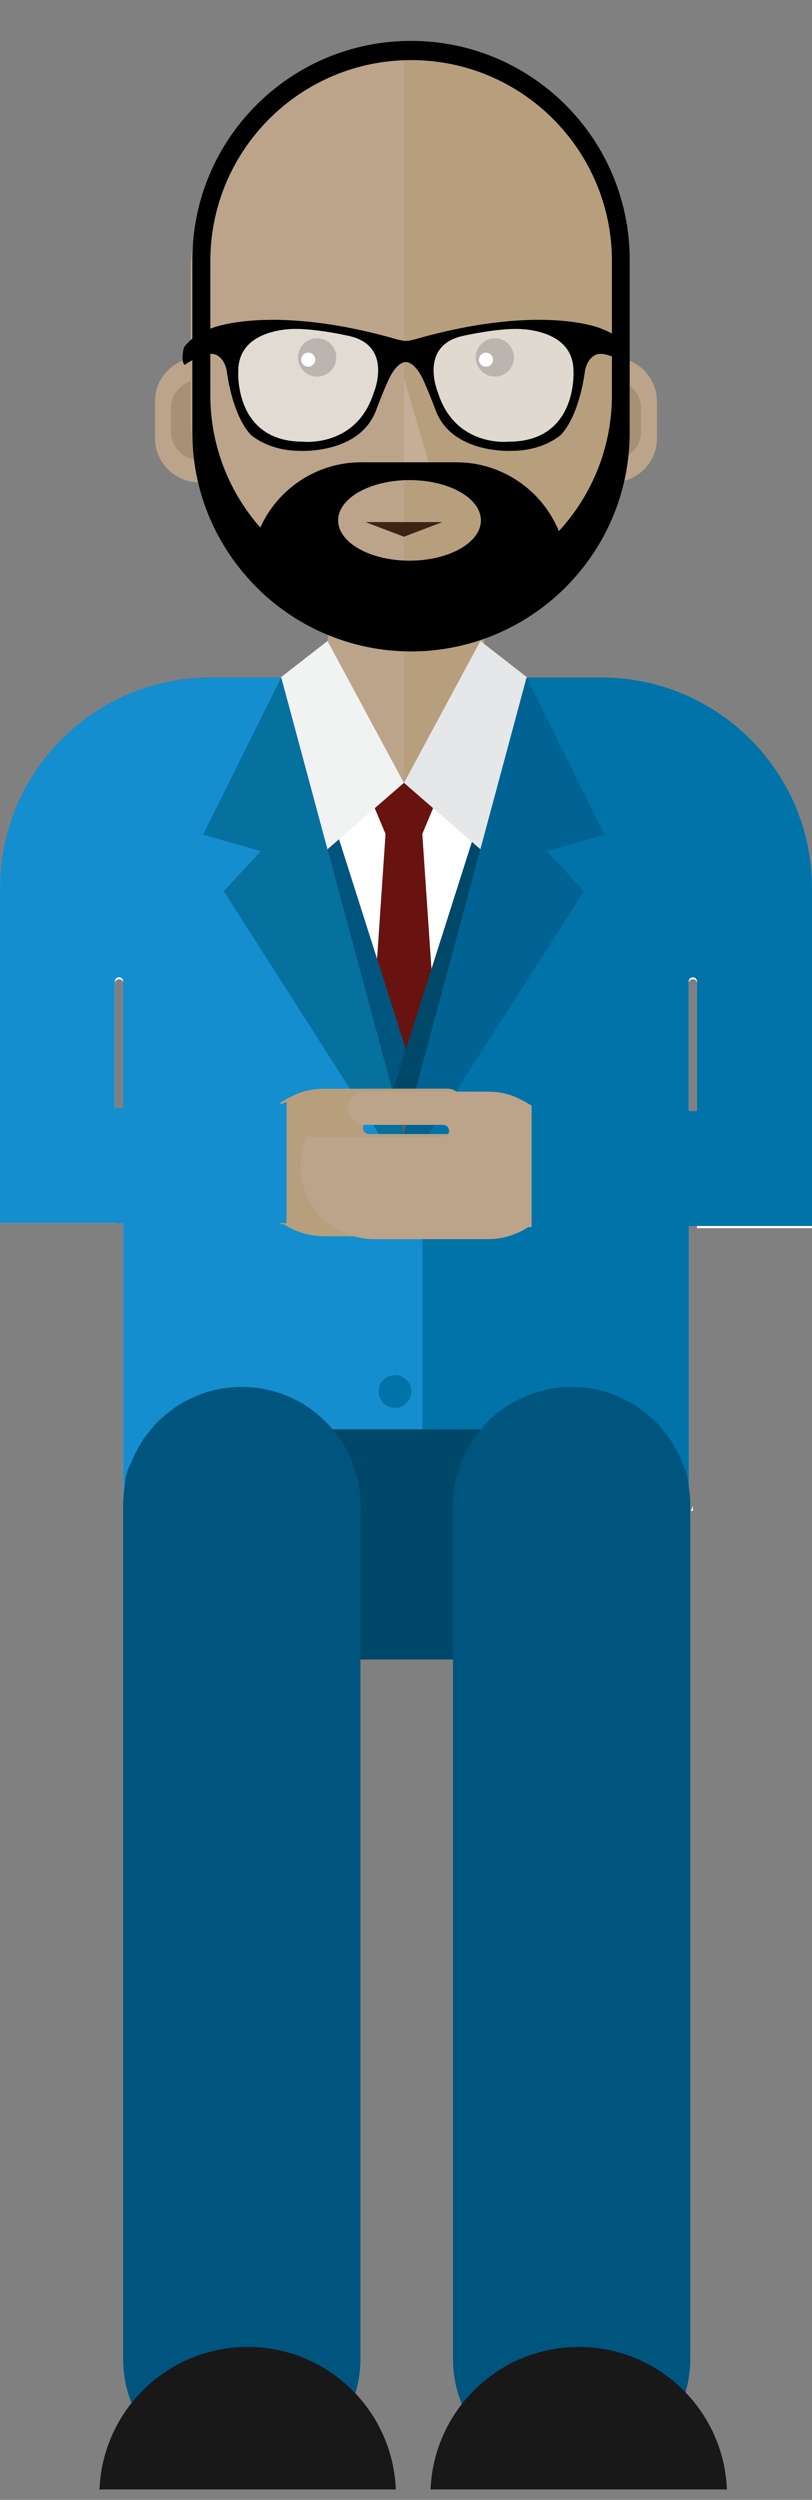 <?xml version="1.0" encoding="utf-8"?>
<!-- Generator: Adobe Illustrator 16.0.0, SVG Export Plug-In . SVG Version: 6.00 Build 0)  -->
<!DOCTYPE svg PUBLIC "-//W3C//DTD SVG 1.0//EN" "http://www.w3.org/TR/2001/REC-SVG-20010904/DTD/svg10.dtd">
<svg version="1.0" id="Layer_1" xmlns="http://www.w3.org/2000/svg" xmlns:xlink="http://www.w3.org/1999/xlink" x="0px" y="0px"
	 width="136.872px" height="420.945px" viewBox="0 0 136.872 420.945" enable-background="new 0 0 136.872 420.945"
	 xml:space="preserve">
<rect x="0" y="0" width="136.872" height="420.945" fill="#808080" stroke="none"/>
<g>
	<g>
		<g>
			<g>
				<path fill="none" d="M20.78,183.925v-18.342c0-0.391-0.316-0.705-0.707-0.705c-0.389,0-0.705,0.314-0.705,0.705v18.342v22.03
					h1.396v43.401l0.002-55.932L20.78,183.925z"/>
				<g>
					<path fill="#FFFFFF" d="M116.417,254.423h0.356c0.01-0.024,0.017-0.048,0.027-0.072v-0.743
						C116.69,253.877,116.564,254.15,116.417,254.423z"/>
					<path fill="#FFFFFF" d="M118.184,206.811h18.028h0.66v-39.464l-0.002-2.418V149.88c0-19.593-15.883-35.476-35.477-35.476
						H35.487c-19.592,0-35.475,15.883-35.475,35.476v16.66l-0.004,0.807v38.608h19.359v-22.03v-18.342
						c0-0.391,0.316-0.705,0.705-0.705c0.391,0,0.707,0.314,0.707,0.705v18.342l-0.014,9.5l-0.002,55.932
						c0,6.738,5.463,12.203,12.203,12.203h70.939c6.74,0,12.203-5.465,12.203-12.203v-55.932l-0.027-9.5v-18.342
						c0-0.391,0.318-0.705,0.705-0.705c0.391,0,0.705,0.314,0.705,0.705v18.342v22.886h0.029H118.184z"/>
				</g>
			</g>
			<line fill="none" stroke="#000000" stroke-miterlimit="10" x1="12.68" y1="293.396" x2="12.68" y2="293.396"/>
			<g>
				<path fill="#BBA48A" d="M40.996,73.781c0,4.106-3.33,7.436-7.436,7.436l0,0c-4.107,0-7.439-3.33-7.439-7.436v-6.158
					c0-4.107,3.332-7.437,7.439-7.437l0,0c4.105,0,7.436,3.329,7.436,7.437V73.781z"/>
				<path fill="#A89074" d="M38.309,72.667c0,2.624-2.125,4.751-4.748,4.751l0,0c-2.625,0-4.754-2.127-4.754-4.751v-3.932
					c0-2.624,2.129-4.75,4.754-4.75l0,0c2.623,0,4.748,2.126,4.748,4.75V72.667z"/>
				<path fill="#BBA48A" d="M110.74,73.781c0,4.106-3.33,7.436-7.438,7.436l0,0c-4.107,0-7.439-3.33-7.439-7.436v-6.158
					c0-4.107,3.332-7.437,7.439-7.437l0,0c4.107,0,7.438,3.329,7.438,7.437V73.781z"/>
				<path fill="#A89074" d="M108.053,72.669c0,2.623-2.125,4.75-4.75,4.75l0,0c-2.623,0-4.752-2.127-4.752-4.75v-3.934
					c0-2.624,2.129-4.75,4.752-4.75l0,0c2.625,0,4.75,2.126,4.75,4.75V72.669z"/>
				<path fill="#BBA48A" d="M68.432,9.794c-20.041,0-36.283,16.246-36.283,36.283v24.189c0,15.39,9.588,28.534,23.111,33.807v14.57
					c0,7.271,5.896,13.17,13.172,13.17c7.271,0,13.168-5.898,13.168-13.17v-14.57c13.523-5.271,23.111-18.416,23.111-33.807V46.077
					C104.711,26.04,88.469,9.794,68.432,9.794z"/>
				<path fill="#B79F7E" d="M104.639,43.899c-0.012-0.219-0.031-0.436-0.049-0.654c-0.039-0.516-0.09-1.029-0.15-1.539
					c-0.027-0.228-0.057-0.457-0.088-0.684c-0.078-0.559-0.17-1.115-0.273-1.668c-0.027-0.145-0.047-0.289-0.078-0.434
					c-0.139-0.699-0.301-1.391-0.479-2.076c-0.033-0.127-0.074-0.254-0.107-0.379c-0.154-0.559-0.318-1.113-0.498-1.662
					c-0.061-0.183-0.123-0.361-0.184-0.542c-0.182-0.525-0.373-1.044-0.578-1.559c-0.057-0.141-0.109-0.283-0.168-0.422
					c-0.545-1.324-1.164-2.607-1.855-3.846c-0.051-0.092-0.105-0.184-0.156-0.274c-0.309-0.538-0.629-1.071-0.963-1.593
					c-0.059-0.091-0.117-0.181-0.174-0.273c-1.193-1.825-2.543-3.54-4.033-5.117c-0.033-0.035-0.064-0.069-0.098-0.102
					c-2.039-2.141-4.332-4.033-6.84-5.626c-0.012-0.008-0.025-0.016-0.037-0.024l-0.91-0.563
					c-5.414-3.215-11.734-5.067-18.488-5.067c-0.119,0-0.236,0.008-0.354,0.009v121.992c0.117,0.002,0.234,0.018,0.354,0.018
					c7.271,0,13.168-5.898,13.168-13.17v-14.57c13.523-5.271,23.111-18.416,23.111-33.807V46.077
					C104.711,45.345,104.684,44.621,104.639,43.899z"/>
			</g>
			<polygon fill="#681310" points="71.161,140.083 68.085,140.083 65.009,140.083 58.131,241.304 68.085,248.497 78.04,241.304 			
				"/>
			<path fill="#00557F" d="M74.58,196.06l-26.102-81.967H35.48c-5.254,0-10.236,1.152-14.723,3.201v47.902
				c0.002,0.027,0.016,0.049,0.016,0.076v18.342l-0.016,9.203v56.238c0.006,6.734,5.465,12.193,12.203,12.193H74.58V196.06z"/>
			<path fill="#004869" d="M62.25,196.06l26.102-81.967h13c5.254,0,10.236,1.152,14.721,3.201v47.902
				c-0.002,0.027-0.014,0.049-0.014,0.076v18.342l0.014,9.203v56.238c-0.004,6.734-5.465,12.193-12.201,12.193H62.25V196.06z"/>
			<circle fill="#5E5E5E" cx="67.58" cy="191.81" r="2.75"/>
			<circle fill="#5E5E5E" cx="67.58" cy="225.81" r="2.75"/>
			<circle fill="#5E5E5E" cx="67.58" cy="255.81" r="2.75"/>
			<polygon fill="#681310" points="71.187,140.425 64.984,140.425 61.382,131.819 74.788,131.819 			"/>
			<polygon fill="#F1F2F2" points="68.08,131.825 55.205,107.935 47.33,114.06 54.705,143.435 			"/>
			<polygon fill="#E6E7E8" points="68.102,131.825 80.977,107.935 88.852,114.06 81.477,143.435 			"/>
			<g>
				<path fill="none" d="M118.461,164.994c0-0.391-0.314-0.705-0.704-0.705c-0.388,0-0.706,0.314-0.706,0.705v18.342l0.028,9.5
					v12.695h1.382v-22.195V164.994z"/>
				<path fill="#0073A9" d="M116.11,193.114l-0.027-9.5v-18.342c0-0.391,0.318-0.705,0.705-0.705c0.391,0,0.705,0.314,0.705,0.705
					v18.342v22.195h19.379v-38.773l-0.002-2.418v-15.049c0-19.594-15.883-35.477-35.477-35.477H88.777l-23.803,88.383v65.584h51.136
					v-62.25V193.114z"/>
			</g>
			<polygon fill="#006393" points="92.184,143.31 98.434,150.06 64.975,202.407 88.759,114.093 101.934,140.56 			"/>
			<polygon fill="#4D4E4E" points="43.975,143.31 37.725,150.06 71.184,202.407 47.399,114.093 34.225,140.56 			"/>
			<g>
				<path fill="none" d="M20.758,193.114l0.014-9.5v-18.342c0-0.391-0.316-0.705-0.707-0.705c-0.389,0-0.705,0.314-0.705,0.705
					v18.342v22.195h1.398V193.114z"/>
				<path fill="#148ECE" d="M71.202,202.476l-23.803-88.383H35.479c-19.592,0-35.475,15.883-35.475,35.477v16.66L0,167.036v38.773
					h19.359v-22.195v-18.342c0-0.391,0.316-0.705,0.705-0.705c0.391,0,0.707,0.314,0.707,0.705v18.342l-0.014,9.5v12.695l0,0h0.014
					v62.25h50.431V202.476z M66.58,265.56c-1.518,0-2.75-1.232-2.75-2.75c0-1.52,1.232-2.75,2.75-2.75c1.52,0,2.75,1.23,2.75,2.75
					C69.33,264.327,68.1,265.56,66.58,265.56z M66.58,237.06c-1.518,0-2.75-1.232-2.75-2.75c0-1.52,1.232-2.75,2.75-2.75
					c1.52,0,2.75,1.23,2.75,2.75C69.33,235.827,68.1,237.06,66.58,237.06z M66.58,208.56c-1.518,0-2.75-1.232-2.75-2.75
					c0-1.52,1.232-2.75,2.75-2.75c1.52,0,2.75,1.23,2.75,2.75C69.33,207.327,68.1,208.56,66.58,208.56z"/>
				<circle fill="#0073A9" cx="66.58" cy="205.81" r="2.75"/>
				<circle fill="#0073A9" cx="66.58" cy="234.31" r="2.75"/>
				<circle fill="#4D4E4E" cx="66.58" cy="262.81" r="2.75"/>
				<rect x="20.758" y="205.81" fill="#FFFFFF" width="0.014" height="62.25"/>
				<rect x="20.758" y="205.81" fill="#FFFFFF" width="0" height="62.25"/>
				<polygon fill="#06709F" points="43.975,143.31 37.725,150.06 71.184,202.407 47.399,114.093 34.225,140.56 				"/>
				<g>
					<path fill="#B79F7E" d="M50.111,207.313c1.404,0.551,2.932,0.854,4.531,0.854h19.172c6.859,0,12.418-5.559,12.418-12.418
						c0-1.701-0.344-3.32-0.961-4.793H62.195c-0.564,0-1.018-0.455-1.018-1.018c0-0.561,0.453-1.018,1.018-1.018l2.602,0.004h10.57
						c1.549,0,2.805-1.258,2.805-2.807c0-1.551-1.256-2.807-2.805-2.807h-10.57l-7.902,0.02h-2.252c-1.645,0-3.229,0.289-4.65,0.9
						c-0.445,0.189-1.871,0.916-1.871,0.916c-0.283,0.205-0.57,0.379-0.857,0.533v20.461l0.582,0.004
						C48.555,206.608,49.311,207.001,50.111,207.313z"/>
					<path fill="#148ECE" d="M44,186.589H0v19.359h44.926l3.377,0.021v-20.461C46.168,186.663,44,186.589,44,186.589z"/>
				</g>
			</g>
		</g>
		<polygon fill="#3C2415" points="74.57,87.913 68.085,90.377 61.601,87.913 		"/>
		<circle fill="#3C2415" cx="53.453" cy="60.187" r="3.225"/>
		<circle fill="#3C2415" cx="83.42" cy="60.187" r="3.225"/>
		<polygon fill="#C4AE98" points="68.085,63.642 68.085,81.177 72.412,78.445 		"/>
		<g>
			<g>
				<path opacity="0.7" fill="#F1F2F2" d="M49.902,55.382c0,0-9.742-0.312-9.742,7.106c0,0-0.758,11.887,10.904,11.887
					c0,0,8.982,1.028,11.932-8.223c0,0,3.396-7.953-4.246-9.607C58.75,56.545,53.611,55.382,49.902,55.382z"/>
				<path opacity="0.7" fill="#F1F2F2" d="M86.928,55.382c0,0,9.742-0.312,9.742,7.106c0,0,0.758,11.887-10.904,11.887
					c0,0-8.982,1.028-11.934-8.223c0,0-3.395-7.953,4.248-9.607C78.08,56.545,83.219,55.382,86.928,55.382z"/>
				<path d="M105.859,58.522c-1.221-1.766-3.275-2.725-4.5-3.172l0.004-0.011c0,0-9.609-4.201-30.436,1.519
					c0,0-1.652,0.527-2.512,0.556c-0.861-0.028-2.514-0.556-2.514-0.556c-20.826-5.72-30.436-1.519-30.436-1.519l0.004,0.022
					c-1.229,0.452-3.26,1.411-4.471,3.161c0,0-0.605,2.318,0.135,2.923c0,0,3.221-2.314,5.096-1.772
					c0.406,0.134,1.547,0.677,1.986,2.704c0,0,0.803,7.305,4.021,10.792c0,0,2.883,2.747,8.313,2.747c0,0,10.123,0.604,12.869-6.904
					c0,0,1.846-4.926,2.648-6.133c0,0,1.072-1.911,2.348-1.911c1.273,0,2.346,1.911,2.346,1.911
					c0.803,1.207,2.646,6.133,2.646,6.133c2.748,7.508,12.871,6.904,12.871,6.904c5.43,0,8.313-2.747,8.313-2.747
					c3.219-3.487,4.021-10.792,4.021-10.792c0.428-1.978,1.523-2.542,1.957-2.693c1.863-0.609,5.156,1.761,5.156,1.761
					C106.465,60.84,105.859,58.522,105.859,58.522z M62.996,66.152c-2.949,9.251-11.932,8.223-11.932,8.223
					c-11.662,0-10.904-11.887-10.904-11.887c0-7.418,9.742-7.106,9.742-7.106c3.709,0,8.848,1.164,8.848,1.164
					C66.393,58.199,62.996,66.152,62.996,66.152z M85.766,74.375c0,0-8.982,1.028-11.934-8.223c0,0-3.395-7.953,4.248-9.607
					c0,0,5.139-1.164,8.848-1.164c0,0,9.742-0.312,9.742,7.106C96.67,62.488,97.428,74.375,85.766,74.375z"/>
			</g>
		</g>
		<path fill="#004869" d="M105.815,279.438H31.253c-5.665,0-10.257-4.592-10.257-10.257v-18.244c0-5.665,4.592-10.257,10.257-10.257
			h74.563c5.665,0,10.257,4.592,10.257,10.257v18.244C116.072,274.847,111.48,279.438,105.815,279.438z"/>
		<path fill="#00557F" d="M60.756,397.207c0,11.047-8.954,20-20,20l0,0c-11.046,0-20-8.953-20-20V253.541c0-11.045,8.954-20,20-20
			l0,0c11.046,0,20,8.955,20,20V397.207z"/>
		<path fill="#00557F" d="M116.355,397.207c0,11.047-8.954,20-20,20l0,0c-11.046,0-20-8.953-20-20V253.541c0-11.045,8.954-20,20-20
			l0,0c11.046,0,20,8.955,20,20V397.207z"/>
		<path fill="#191819" d="M66.718,419.191c-0.523-13.346-11.502-24.002-24.975-24.002c-13.471,0-24.449,10.656-24.974,24.002H66.718
			z"/>
		<path fill="#191819" d="M122.528,419.191c-0.523-13.346-11.502-24.002-24.975-24.002c-13.471,0-24.449,10.656-24.974,24.002
			H122.528z"/>
		<g display="none">
			<circle display="inline" fill="#3C2415" cx="67.847" cy="45.271" r="42.747"/>
			<g display="inline">
				<circle fill="#3C2415" cx="28.316" cy="59.339" r="2.249"/>
				<g>
					<circle fill="#3C2415" cx="26.928" cy="57.09" r="2.249"/>
					<circle fill="#3C2415" cx="26.62" cy="53.938" r="2.249"/>
					<circle fill="#3C2415" cx="26.067" cy="50.696" r="2.249"/>
					<circle fill="#3C2415" cx="26.327" cy="48.447" r="2.249"/>
					<circle fill="#3C2415" cx="26.067" cy="45.316" r="2.249"/>
					<circle fill="#3C2415" cx="26.067" cy="42.074" r="2.249"/>
					<circle fill="#3C2415" cx="26.62" cy="38.465" r="2.249"/>
					<circle fill="#3C2415" cx="26.928" cy="35.193" r="2.249"/>
					<circle fill="#3C2415" cx="27.966" cy="30.967" r="2.249"/>
					<circle fill="#3C2415" cx="29.468" cy="27.234" r="2.249"/>
					<circle fill="#3C2415" cx="31.118" cy="24.14" r="2.249"/>
					<circle fill="#3C2415" cx="33.367" cy="20.993" r="2.249"/>
					<circle fill="#3C2415" cx="35.424" cy="18.093" r="2.249"/>
					<circle fill="#3C2415" cx="37.864" cy="15.337" r="2.249"/>
					<circle fill="#3C2415" cx="40.113" cy="12.555" r="2.249"/>
					<circle fill="#3C2415" cx="42.362" cy="10.307" r="2.249"/>
					<circle fill="#3C2415" cx="45.15" cy="8.352" r="2.249"/>
					<circle fill="#3C2415" cx="48.56" cy="6.826" r="2.249"/>
					<circle fill="#3C2415" cx="52.046" cy="5.808" r="2.249"/>
					<circle fill="#3C2415" cx="55.271" cy="4.774" r="2.249"/>
					<circle fill="#3C2415" cx="58.496" cy="3.069" r="2.249"/>
					<circle fill="#3C2415" cx="61.816" cy="3.069" r="2.249"/>
					<circle fill="#3C2415" cx="64.512" cy="2.525" r="2.249"/>
					<circle fill="#3C2415" cx="65.613" cy="3.069" r="2.249"/>
					<g>
						<circle fill="#3C2415" cx="108.021" cy="59.064" r="2.249"/>
						<circle fill="#3C2415" cx="109.411" cy="56.814" r="2.249"/>
						<circle fill="#3C2415" cx="109.719" cy="53.664" r="2.249"/>
						<circle fill="#3C2415" cx="110.271" cy="50.422" r="2.249"/>
						<circle fill="#3C2415" cx="110.011" cy="48.172" r="2.249"/>
						<circle fill="#3C2415" cx="110.271" cy="45.041" r="2.249"/>
						<circle fill="#3C2415" cx="110.271" cy="41.799" r="2.249"/>
						<circle fill="#3C2415" cx="109.719" cy="38.189" r="2.249"/>
						<circle fill="#3C2415" cx="109.411" cy="34.918" r="2.249"/>
						<circle fill="#3C2415" cx="108.373" cy="30.692" r="2.249"/>
						<circle fill="#3C2415" cx="106.871" cy="26.959" r="2.249"/>
						<circle fill="#3C2415" cx="105.221" cy="23.865" r="2.249"/>
						<circle fill="#3C2415" cx="102.972" cy="20.719" r="2.249"/>
						<circle fill="#3C2415" cx="100.914" cy="17.818" r="2.249"/>
						<circle fill="#3C2415" cx="98.474" cy="15.063" r="2.249"/>
						<circle fill="#3C2415" cx="96.225" cy="12.28" r="2.249"/>
						<circle fill="#3C2415" cx="93.976" cy="10.031" r="2.249"/>
						<circle fill="#3C2415" cx="91.188" cy="8.077" r="2.249"/>
						<circle fill="#3C2415" cx="87.779" cy="6.551" r="2.249"/>
						<circle fill="#3C2415" cx="84.292" cy="5.533" r="2.249"/>
						<circle fill="#3C2415" cx="81.068" cy="4.5" r="2.249"/>
						<circle fill="#3C2415" cx="77.843" cy="2.794" r="2.249"/>
						<circle fill="#3C2415" cx="74.522" cy="2.794" r="2.249"/>
						<circle fill="#3C2415" cx="71.827" cy="2.25" r="2.249"/>
						<circle fill="#3C2415" cx="69.13" cy="2.794" r="2.249"/>
					</g>
				</g>
			</g>
			<path display="inline" fill="#3C2415" d="M32.757,59.064l1.989,3.947l6.066-33.529c0,0,28.267,10.017,48.163,0l10.919,24.456
				l3.043,5.126l2.283-19.514L94.38,14.804L77.843,6.551L55.271,8.352L39.356,18.469l-9.142,12.498v15.797L32.757,59.064z"/>
			<ellipse display="inline" fill="#3C2415" cx="35.616" cy="46.313" rx="3.257" ry="3.521"/>
			<ellipse display="inline" fill="#3C2415" cx="36.856" cy="46.588" rx="3.257" ry="3.52"/>
			<ellipse display="inline" fill="#3C2415" cx="36.856" cy="42.074" rx="3.257" ry="3.521"/>
			<ellipse display="inline" fill="#3C2415" cx="37.673" cy="42.074" rx="3.258" ry="3.521"/>
			<ellipse display="inline" fill="#3C2415" cx="38.715" cy="36.216" rx="3.258" ry="3.521"/>
			<ellipse display="inline" fill="#3C2415" cx="40.93" cy="31.398" rx="3.257" ry="3.52"/>
			<ellipse display="inline" fill="#3C2415" cx="35.52" cy="52.071" rx="3.354" ry="3.624"/>
			<ellipse display="inline" fill="#3C2415" cx="33.599" cy="54.842" rx="3.354" ry="3.623"/>
			<ellipse display="inline" fill="#3C2415" cx="96.362" cy="46.9" rx="3.258" ry="3.521"/>
			<ellipse display="inline" fill="#3C2415" cx="94.38" cy="42.793" rx="3.257" ry="3.52"/>
			<ellipse display="inline" fill="#3C2415" cx="93.104" cy="37.093" rx="3.258" ry="3.521"/>
			<ellipse display="inline" fill="#3C2415" cx="90.889" cy="32.275" rx="3.257" ry="3.52"/>
			<ellipse display="inline" fill="#3C2415" cx="98.666" cy="51.414" rx="3.353" ry="3.625"/>
			<ellipse display="inline" fill="#3C2415" cx="101.575" cy="54.842" rx="3.353" ry="3.623"/>
		</g>
		<path d="M69.281,6.886c-20.356,0-36.858,16.501-36.858,36.859v29.088c0,9.674,3.746,18.461,9.847,25.035c0,0.012,0,0.024,0,0.035
			c0.141,0.15,0.287,0.292,0.429,0.439c0.158,0.165,0.317,0.329,0.479,0.49c0.572,0.573,1.155,1.136,1.763,1.672
			c0.039,0.033,0.077,0.062,0.115,0.094c0.593,0.52,1.211,1.013,1.837,1.494c0.152,0.117,0.305,0.234,0.461,0.348
			c1.36,1.011,2.791,1.928,4.287,2.745c0.129,0.07,0.259,0.141,0.387,0.21c1.546,0.821,3.156,1.534,4.823,2.132
			c0.055,0.019,0.108,0.046,0.164,0.064v-0.008c3.838,1.358,7.964,2.107,12.268,2.107c4.316,0,8.456-0.75,12.305-2.114v0.001
			c0.01-0.005,0.021-0.009,0.03-0.012c0.864-0.307,1.71-0.645,2.538-1.012c0.056-0.024,0.109-0.05,0.165-0.075
			c1.637-0.733,3.211-1.583,4.713-2.537c0.095-0.059,0.186-0.119,0.276-0.179c1.452-0.94,2.83-1.982,4.131-3.112
			c0.106-0.093,0.212-0.184,0.317-0.278c0.583-0.518,1.155-1.046,1.701-1.6c0.003-0.006,0.003-0.011,0.003-0.017
			c6.597-6.657,10.678-15.811,10.678-25.925V43.745C106.139,23.387,89.635,6.886,69.281,6.886z M69.028,94.409
			c-6.646,0-12.035-3.037-12.035-6.783s5.389-6.783,12.035-6.783c6.646,0,12.035,3.037,12.035,6.783S75.674,94.409,69.028,94.409z
			 M103.147,66.536c0,8.837-3.396,16.872-8.944,22.897c-2.794-6.798-9.473-11.588-17.276-11.588H60.881
			c-7.573,0-14.074,4.513-17.011,10.99c-5.23-5.957-8.417-13.749-8.417-22.299V43.97c0-18.694,15.152-33.85,33.849-33.85
			c18.693,0,33.846,15.156,33.846,33.85V66.536z"/>
	</g>
	<g>
		<path fill="#0073A9" d="M92.872,187.077h44v19.359H91.946l-3.377,0.021v-20.461C90.704,187.151,92.872,187.077,92.872,187.077z"/>
		<path fill="#BBA48A" d="M86.761,207.802c-1.404,0.551-2.932,0.854-4.531,0.854H63.058c-6.859,0-12.418-5.559-12.418-12.418
			c0-1.701,0.344-3.32,0.961-4.793h23.076c0.564,0,1.018-0.455,1.018-1.018c0-0.561-0.453-1.018-1.018-1.018l-2.602,0.004h-10.57
			c-1.549,0-2.805-1.258-2.805-2.807c0-1.551,1.256-2.807,2.805-2.807h10.57l7.902,0.02h2.252c1.645,0,3.229,0.289,4.65,0.9
			c0.445,0.189,1.871,0.916,1.871,0.916c0.283,0.205,0.57,0.379,0.857,0.533v20.461l-0.582,0.004
			C88.317,207.097,87.562,207.489,86.761,207.802z"/>
	</g>
	<circle fill="#FFFFFF" cx="51.949" cy="60.566" r="1.184"/>
	<circle fill="#FFFFFF" cx="81.917" cy="60.566" r="1.184"/>
</g>
</svg>
